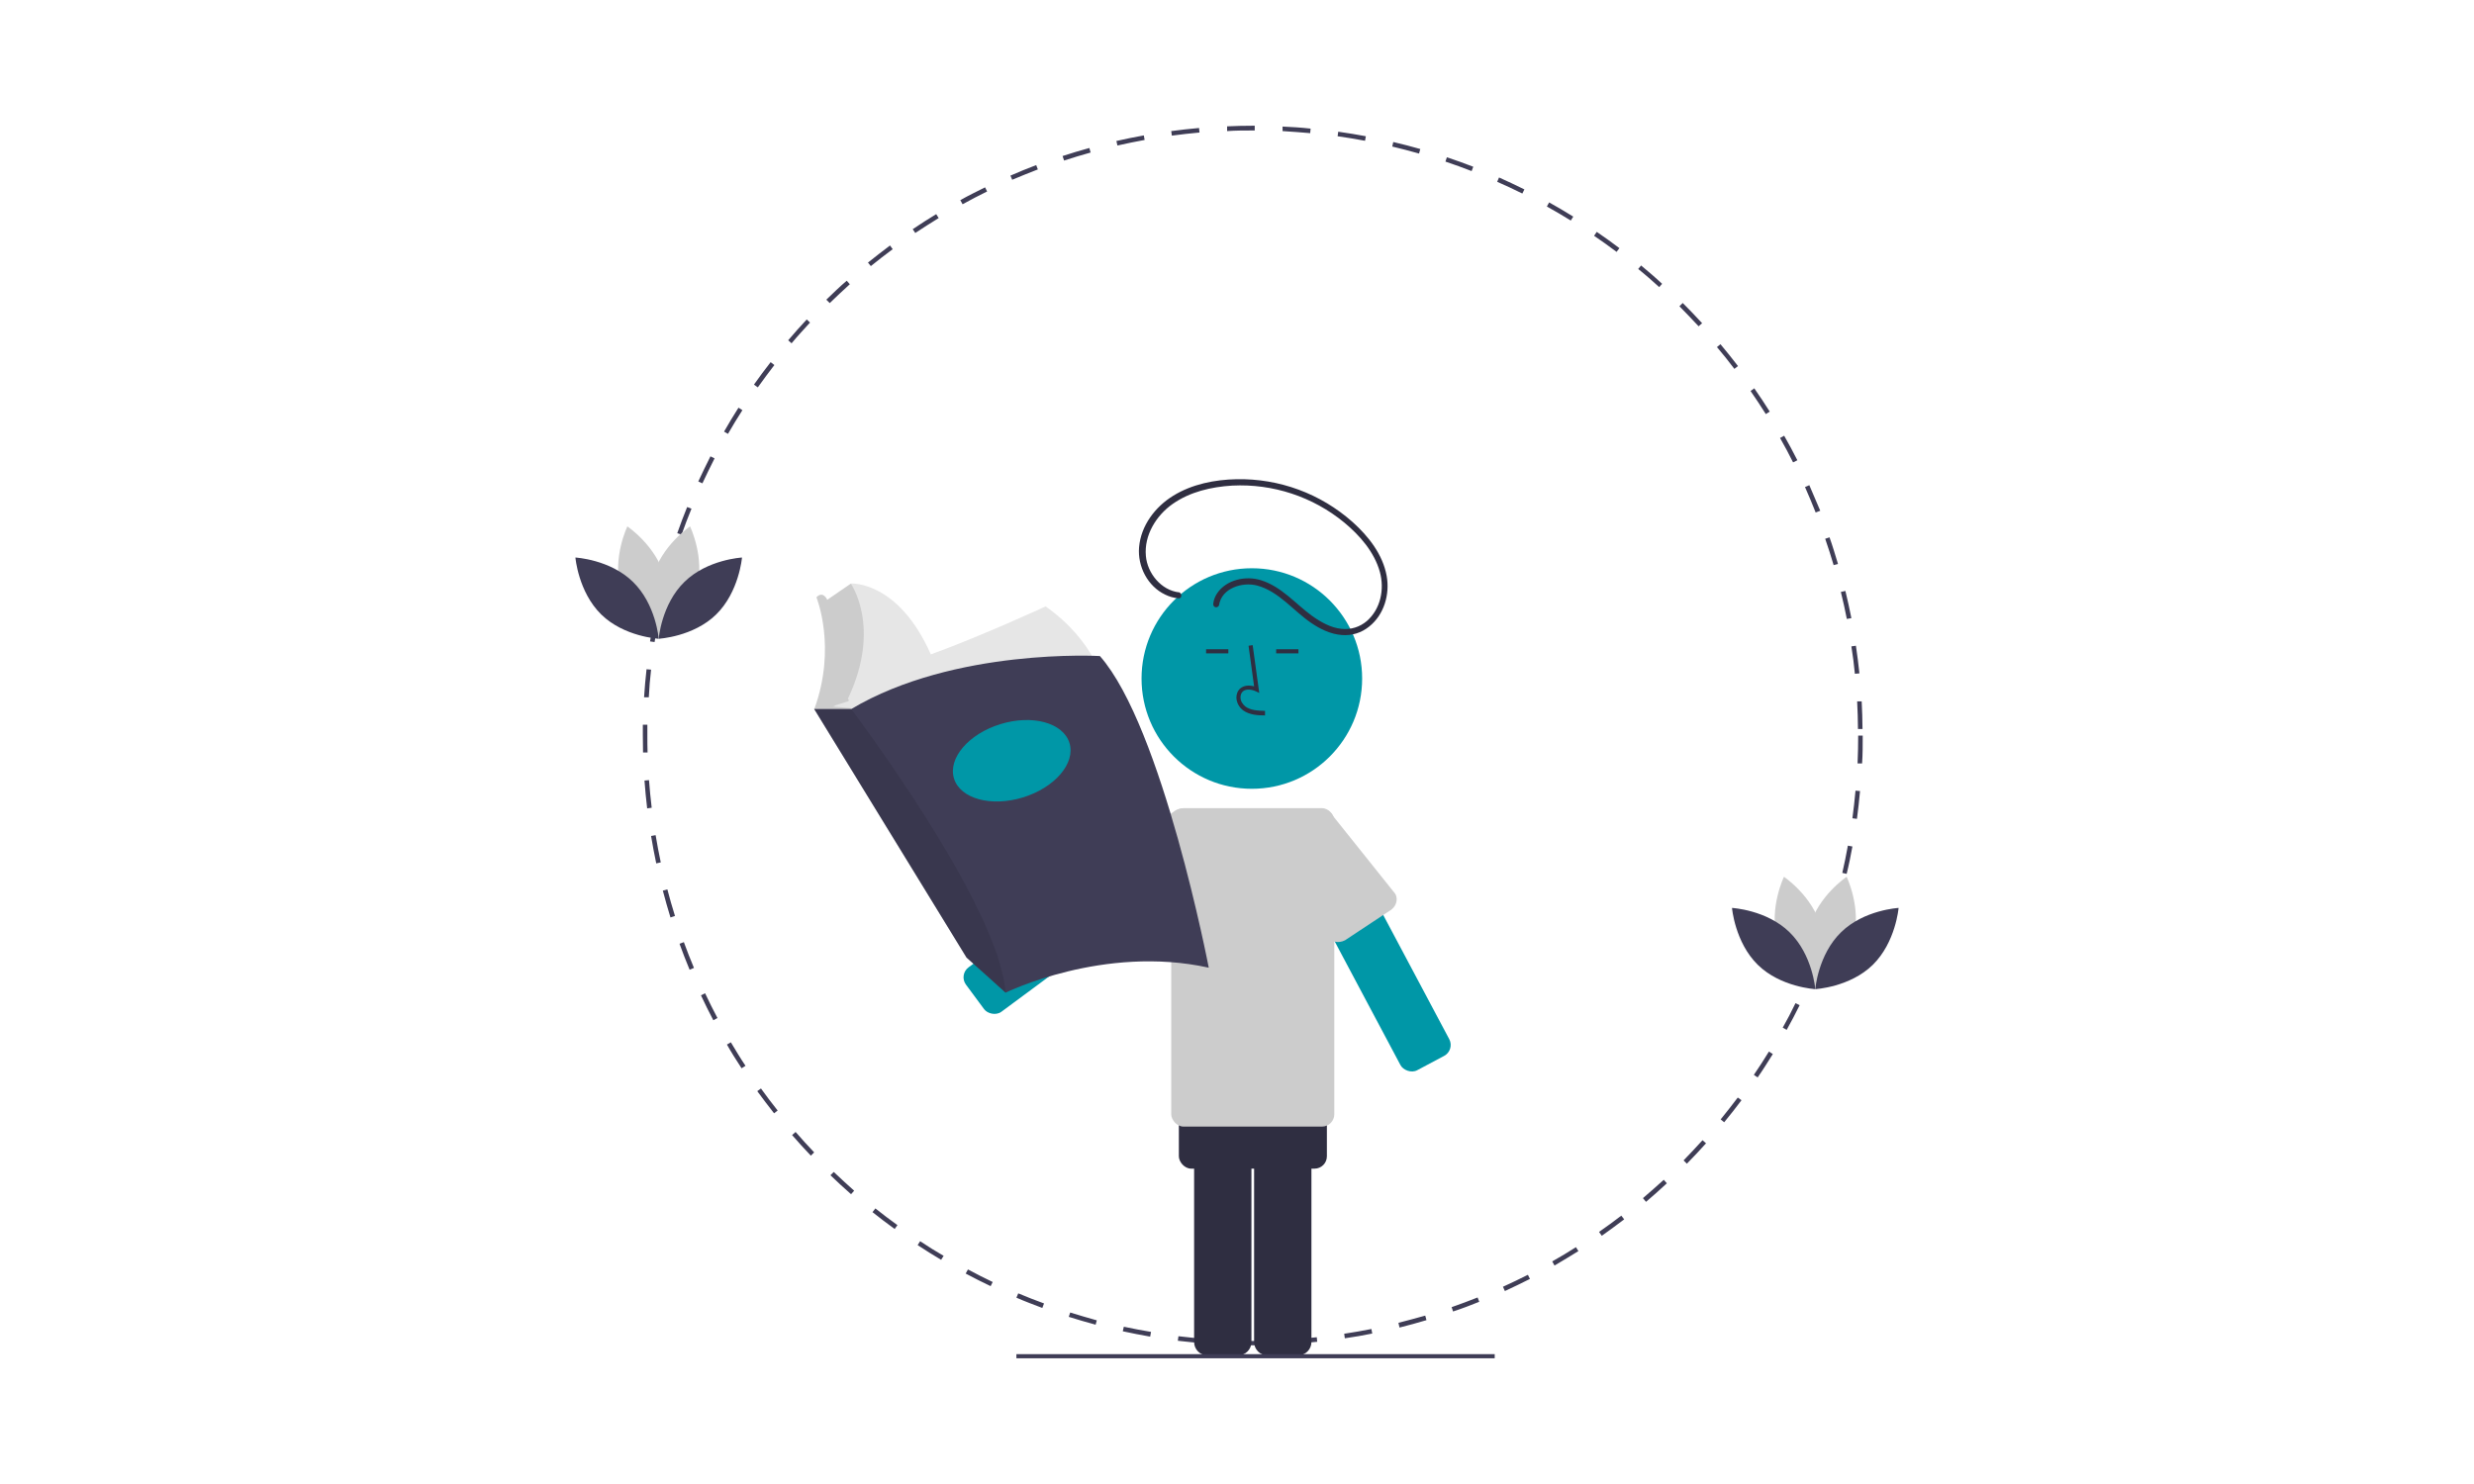 <?xml version="1.0" encoding="UTF-8"?>
<svg xmlns="http://www.w3.org/2000/svg" version="1.1" viewBox="0 0 1200 720">
  <defs>
    <style>
      .cls-1 {
        fill: #2f2e41;
      }

      .cls-2 {
        fill: #0097a7;
      }

      .cls-3 {
        fill: #3f3d56;
      }

      .cls-4 {
        isolation: isolate;
        opacity: .1;
      }

      .cls-5 {
        fill: #ccc;
      }

      .cls-6 {
        fill: #e6e6e6;
      }
    </style>
  </defs>
  <!-- Generator: Adobe Illustrator 28.6.0, SVG Export Plug-In . SVG Version: 1.2.0 Build 709)  -->
  <g>
    <g id="Layer_1">
      <g id="Layer_1-2" data-name="Layer_1">
        <g>
          <path class="cls-3" d="M607.6,652.7c-3.1,0-6.3,0-9.4,0v-2.2c4.5,0,9,.2,13.5,0v2.2h-4.1ZM625.4,652.1v-2.2c4.3-.3,8.8-.6,13.3-1.1l.2,2.2c-4.5.5-9,.8-13.5,1.1h0ZM584.8,651.8c-4.5-.3-9-.8-13.5-1.3l.3-2.2c4.4.5,8.9,1,13.4,1.3l-.2,2.2ZM652.3,649.3l-.3-2.2c4.4-.7,8.9-1.4,13.2-2.3l.4,2.2c-4.4.9-8.9,1.7-13.3,2.3h0ZM557.9,648.5c-4.4-.8-8.9-1.6-13.3-2.6l.5-2.2c4.4.9,8.8,1.8,13.2,2.5l-.4,2.2h0ZM678.8,644l-.5-2.2c4.3-1.1,8.7-2.3,13-3.5l.6,2.2c-4.3,1.3-8.7,2.5-13.1,3.6h0ZM531.4,642.7c-4.3-1.2-8.7-2.4-13-3.8l.7-2.1c4.2,1.3,8.6,2.6,12.9,3.8l-.6,2.2h0ZM704.8,636.3l-.7-2.1c4.2-1.5,8.4-3,12.6-4.7l.8,2.1c-4.2,1.7-8.4,3.3-12.7,4.7h0ZM505.6,634.6c-4.2-1.6-8.5-3.2-12.6-5l.9-2.1c4.1,1.7,8.3,3.4,12.5,4.9l-.8,2.1h0ZM729.9,626.3l-.9-2c4-1.8,8.1-3.8,12.1-5.8l1,2c-4,2-8.1,4-12.2,5.9h0ZM480.5,624c-4.1-1.9-8.1-4-12.1-6.1l1.1-2c3.9,2.1,8,4.2,12,6.1l-1,2ZM754,614l-1.1-2c3.9-2.2,7.8-4.5,11.5-6.9l1.2,1.9c-3.8,2.4-7.7,4.7-11.6,7h0ZM456.6,611.3c-3.9-2.3-7.7-4.7-11.5-7.2l1.2-1.9c3.7,2.5,7.6,4.9,11.4,7.1l-1.2,1.9h.1ZM776.9,599.5l-1.3-1.8c3.7-2.6,7.3-5.2,10.8-7.9l1.4,1.8c-3.6,2.7-7.2,5.4-10.9,8h0ZM434,596.3c-3.6-2.6-7.3-5.4-10.8-8.2l1.4-1.8c3.5,2.8,7.1,5.5,10.7,8.1l-1.3,1.8h0ZM798.3,583l-1.4-1.7c3.4-2.9,6.8-5.9,10.1-8.9l1.5,1.7c-3.3,3.1-6.7,6.1-10.1,9h0ZM412.8,579.4c-3.4-3-6.7-6-10-9.2l1.6-1.6c3.2,3.1,6.6,6.1,9.9,9.1l-1.5,1.7ZM818.2,564.6l-1.6-1.6c3.1-3.2,6.2-6.5,9.2-9.8l1.7,1.5c-3,3.3-6.1,6.7-9.3,9.9h0ZM393.3,560.7c-3.1-3.3-6.2-6.6-9.1-10l1.7-1.5c2.9,3.4,6,6.7,9,9.9l-1.6,1.6ZM836.3,544.5l-1.7-1.4c2.8-3.5,5.6-7,8.3-10.6l1.8,1.3c-2.7,3.6-5.5,7.2-8.4,10.7h0ZM375.5,540.2c-2.8-3.5-5.5-7.2-8.2-10.8l1.8-1.3c2.6,3.6,5.3,7.2,8.1,10.7l-1.8,1.4h.1ZM852.6,522.8l-1.9-1.3c2.5-3.7,5-7.5,7.3-11.3l1.9,1.2c-2.4,3.8-4.8,7.7-7.4,11.4h.1ZM359.7,518.3c-2.5-3.8-4.9-7.6-7.1-11.5l1.9-1.1c2.3,3.8,4.6,7.7,7.1,11.4l-1.9,1.2ZM866.7,499.7l-2-1.1c2.2-3.9,4.3-7.9,6.2-11.9l2,1c-2,4-4.1,8.1-6.3,12h0ZM346,495c-2.1-4-4.1-8-6-12.1l2-1c1.9,4,3.9,8.1,6,12l-2,1.1ZM878.8,475.4l-2.1-.9c1.8-4.1,3.5-8.3,5.1-12.5l2.1.8c-1.6,4.2-3.4,8.4-5.2,12.6h.1ZM334.5,470.5c-1.7-4.1-3.4-8.4-4.9-12.6l2.1-.8c1.5,4.2,3.2,8.4,4.9,12.5l-2.1.9ZM888.5,450l-2.1-.7c1.4-4.2,2.7-8.6,3.9-12.9l2.2.6c-1.2,4.3-2.6,8.7-4,13h0ZM325.2,445.1c-1.3-4.3-2.6-8.7-3.7-13l2.2-.6c1.1,4.3,2.4,8.7,3.7,12.9l-2.1.7h-.1ZM895.8,424l-2.2-.5c1-4.3,1.9-8.8,2.7-13.2l2.2.4c-.8,4.4-1.7,8.9-2.8,13.3h0ZM318.3,418.9c-.9-4.4-1.8-8.9-2.5-13.3l2.2-.4c.7,4.4,1.6,8.8,2.5,13.2l-2.2.5h0ZM900.7,397.3l-2.2-.3c.6-4.4,1.1-8.9,1.5-13.4l2.2.2c-.4,4.5-.9,9-1.5,13.5h0ZM313.9,392.2c-.5-4.5-1-9-1.3-13.5l2.2-.2c.3,4.5.8,9,1.3,13.4l-2.2.3h0ZM903.2,370.4h-2.2c.2-4.6.3-9.1.3-13.5h2.2c0,4.5,0,9-.3,13.5h0ZM311.9,365.2c0-2.8-.1-5.6-.1-8.4v-5.2h2.2v5.2c0,2.8,0,5.6.1,8.3h-2.2ZM901.2,353.7c0-4.5-.2-9-.4-13.4h2.2c.2,4.4.4,8.9.4,13.4h-2.2ZM314.6,338.3h-2.2c.3-4.6.7-9.2,1.2-13.6l2.2.2c-.5,4.4-.9,8.9-1.1,13.4h-.1ZM899.7,326.9c-.4-4.4-1-8.9-1.7-13.3l2.2-.3c.7,4.4,1.2,9,1.7,13.4l-2.2.2h0ZM317.5,311.5l-2.2-.3c.7-4.5,1.5-8.9,2.4-13.3l2.2.4c-.9,4.4-1.7,8.8-2.4,13.2h0ZM895.8,300.3c-.9-4.4-1.8-8.8-2.9-13.1l2.2-.5c1.1,4.4,2,8.8,2.9,13.2l-2.2.4ZM322.9,285.2l-2.2-.5c1.1-4.4,2.3-8.8,3.6-13.1l2.2.6c-1.3,4.3-2.5,8.6-3.6,13ZM889.4,274.2c-1.3-4.3-2.6-8.6-4.1-12.8l2.1-.7c1.5,4.2,2.8,8.6,4.1,12.9l-2.2.6h.1ZM330.6,259.4l-2.1-.7c1.5-4.3,3.1-8.5,4.8-12.7l2.1.8c-1.7,4.1-3.3,8.4-4.8,12.6h0ZM880.7,248.7c-1.6-4.1-3.4-8.3-5.2-12.4l2.1-.9c1.8,4.1,3.6,8.3,5.3,12.4l-2.1.8h0ZM340.7,234.5l-2-.9c1.9-4.1,3.9-8.2,5.9-12.2l2,1c-2,4-4,8-5.9,12.1h0ZM869.7,224.3c-2-4-4.1-8-6.3-11.8l2-1.1c2.2,3.9,4.4,7.9,6.4,11.9l-2,1h-.1ZM353.1,210.5l-1.9-1.1c2.2-3.9,4.6-7.8,7-11.6l1.9,1.2c-2.4,3.8-4.8,7.6-7,11.5h0ZM856.5,200.9c-2.4-3.8-4.9-7.6-7.4-11.2l1.8-1.3c2.6,3.7,5.1,7.5,7.5,11.3l-1.9,1.2h0ZM367.5,187.9l-1.8-1.3c2.6-3.7,5.3-7.3,8.1-10.9l1.8,1.4c-2.7,3.5-5.4,7.2-8,10.8h-.1ZM841.2,178.9c-2.7-3.6-5.5-7.1-8.4-10.5l1.7-1.4c2.9,3.4,5.7,7,8.5,10.6l-1.8,1.4h0ZM384,166.6l-1.7-1.5c2.9-3.4,5.9-6.8,9-10.1l1.6,1.5c-3,3.3-6.1,6.6-8.9,10h0ZM823.9,158.3c-3-3.3-6.2-6.5-9.3-9.7l1.6-1.6c3.2,3.2,6.3,6.4,9.4,9.8l-1.7,1.5ZM402.4,147l-1.6-1.6c3.2-3.1,6.5-6.3,9.9-9.2l1.5,1.7c-3.3,3-6.6,6.1-9.8,9.2h0ZM804.8,139.3c-3.3-3-6.7-6-10.2-8.8l1.4-1.7c3.5,2.9,6.9,5.8,10.2,8.9l-1.5,1.7h0ZM422.4,129.1l-1.4-1.7c3.5-2.8,7.1-5.6,10.7-8.3l1.3,1.8c-3.6,2.7-7.2,5.4-10.6,8.2ZM784.1,122.2c-3.6-2.7-7.2-5.3-10.9-7.8l1.3-1.9c3.7,2.5,7.4,5.2,11,7.9l-1.4,1.8h0ZM444,113.1l-1.3-1.9c3.7-2.5,7.6-5,11.4-7.3l1.2,1.9c-3.8,2.3-7.6,4.8-11.3,7.2h0ZM761.9,107c-3.8-2.4-7.7-4.6-11.6-6.8l1.1-2c3.9,2.2,7.9,4.5,11.7,6.9l-1.2,1.9ZM466.9,99.1l-1.1-2c3.9-2.2,8-4.2,12-6.2l1,2c-4,2-8,4-11.9,6.2h0ZM738.4,93.9c-4-2-8.1-3.9-12.2-5.7l.9-2.1c4.1,1.8,8.2,3.8,12.3,5.8,0,0-1,2-1,2ZM491,87.3l-.9-2.1c4.1-1.8,8.3-3.5,12.5-5.1l.8,2.1c-4.2,1.6-8.3,3.3-12.4,5h0ZM713.8,83c-4.2-1.6-8.4-3.2-12.7-4.6l.7-2.1c4.3,1.4,8.6,3,12.8,4.6l-.8,2.1ZM516.1,77.8l-.7-2.1c4.3-1.4,8.6-2.7,13-3.9l.6,2.2c-4.3,1.2-8.6,2.5-12.9,3.9h0ZM688.3,74.5c-4.3-1.2-8.7-2.4-13-3.4l.5-2.2c4.4,1,8.8,2.2,13.1,3.4l-.6,2.2ZM542,70.6l-.5-2.2c4.4-1,8.8-1.9,13.3-2.7l.4,2.2c-4.4.8-8.8,1.7-13.2,2.7h0ZM662.1,68.3c-4.4-.8-8.8-1.6-13.3-2.2l.3-2.2c4.5.6,9,1.4,13.4,2.2l-.4,2.2ZM568.4,65.8l-.3-2.2c4.5-.6,9-1.1,13.5-1.5l.2,2.2c-4.4.4-8.9.9-13.4,1.5h0ZM635.5,64.6c-4.4-.4-8.9-.7-13.4-1v-2.2c4.6.2,9.2.5,13.6,1l-.2,2.2h0ZM595.2,63.5v-2.2c4-.2,8.3-.3,12.4-.3h1v2.3h-1c-4.1,0-8.3,0-12.4.3h0Z"/>
          <path class="cls-1" d="M608.3,651.1v-123c0-3.6,2.9-6.5,6.5-6.5h14.8c3.6,0,6.5,2.9,6.5,6.5v123c0,3.6-2.9,6.5-6.5,6.5h-14.8c-3.6,0-6.5-2.9-6.5-6.5Z"/>
          <path class="cls-1" d="M579.2,651.1v-123c0-3.6,2.9-6.5,6.5-6.5h14.8c3.6,0,6.5,2.9,6.5,6.5v123c0,3.6-2.9,6.5-6.5,6.5h-14.8c-3.6,0-6.5-2.9-6.5-6.5Z"/>
          <rect class="cls-1" x="571.8" y="487.5" width="71.8" height="79.5" rx="6" ry="6"/>
          <path class="cls-6" d="M507.2,294.2s-30.2,14-55.7,23.3c-15.8-35.8-38.7-34.4-38.7-34.4l-13.8,9.5,2.5,14.3-.7,23.4-3.6,12.2,5.2.9,2.9.5.4-.4c-.7,2.9-1,5.9-.9,8.9l130.8-20.4s-4.5-21.1-28.6-37.9h.2Z"/>
          <rect class="cls-2" x="459.7" y="430.1" width="135" height="26.8" rx="6" ry="6" transform="translate(-160.4 400.6) rotate(-36.5)"/>
          <rect class="cls-2" x="648.9" y="388.7" width="26.8" height="135" rx="6" ry="6" transform="translate(-136.7 364.3) rotate(-28)"/>
          <path class="cls-5" d="M673.7,442.1l-21.3,14.1c-3.3,1.7-7.2.8-8.7-2.2l-23.5-44.3c-1.6-2.9-.2-6.7,3.1-8.4l14.5-7.7c3.3-1.7,7.2-.8,8.7,2.2l30.3,37.9c1.6,2.9.2,6.7-3.1,8.4Z"/>
          <path class="cls-5" d="M528.6,429.1l13.8,18.4c2.3,2.4,6.1,2.5,8.5.3l36.6-34.3c2.4-2.3,2.5-6.1.3-8.5l-10.1-10.8c-2.3-2.4-6.1-2.5-8.5-.3l-40.3,26.7c-2.4,2.3-2.5,6.1-.3,8.5h0Z"/>
          <rect class="cls-5" x="568.1" y="392.1" width="79.1" height="154.5" rx="6" ry="6"/>
          <circle class="cls-2" cx="607.2" cy="329.2" r="53.5"/>
          <path class="cls-1" d="M613.5,347.1c-3.3,0-7.4-.2-10.6-2.5-1.9-1.5-3.1-3.7-3.2-6.1,0-1.7.6-3.4,1.9-4.5,1.7-1.4,4.1-1.7,6.7-1l-2.7-19.7,2-.3,3.2,23.2-1.7-.8c-1.9-.9-4.6-1.3-6.2,0-.8.7-1.2,1.8-1.2,2.9,0,1.8,1,3.4,2.4,4.5,2.5,1.8,5.7,2,9.5,2.1v2.2Z"/>
          <rect class="cls-1" x="585" y="315" width="10.8" height="2"/>
          <rect class="cls-1" x="619" y="315" width="10.8" height="2"/>
          <path class="cls-1" d="M571.9,287.4c-8.7-1-15.4-9.3-16.1-17.7-.9-10,5-19.6,13-25.2,8.4-5.9,18.8-8.3,28.9-8.9,19.7-1,39.1,5.4,54.3,17.9,7.6,6.3,14.6,14.3,17.3,24,2.3,8.4.4,17.9-6.3,23.8-3.4,2.9-7.8,4.3-12.3,3.8-5.2-.5-10.1-3.3-14.3-6.3-8.1-5.9-14.8-14.2-24.8-17.3-7.3-2.3-16.7-.3-21.2,6.3-1,1.5-1.7,3.2-1.9,5-.2.8.3,1.6,1,1.8.8.2,1.6-.3,1.8-1,1.2-8.3,11.4-11.4,18.5-9.5,10.4,2.8,17.4,12.1,26,18,4.5,3.1,9.6,5.6,15.1,6,4.8.4,9.5-1.1,13.2-4.1,7.3-5.8,10.1-15.7,8.5-24.6-1.9-10.4-8.8-19.2-16.5-26.1-15.5-13.8-35.6-21.2-56.3-20.8-10.6.2-21.6,2.4-30.7,8-8.8,5.4-15.7,14.5-16.6,25-.8,9.3,4.2,19,12.7,23,2,1,4.2,1.6,6.4,1.8,1.9.2,1.9-2.8,0-3h.3Z"/>
          <path class="cls-5" d="M405.2,342.2l6.3-2c.7-1.3-.6-.5,0-1.7,16.1-34.3,1.2-55.3,1.2-55.3l-11.5,7.9v-.2s-2-4.5-5.2-1.1c0,0,10,24.3-1.1,54.4l12.9,5.9,5-5.9v-.6c.1,0-8.8-.8-8.8-.8l1.2-.5h0Z"/>
          <path class="cls-3" d="M586.3,469.5c-51-11.3-98.5,12.1-98.5,12.1h-.1c0-.1-18.9-17-18.9-17l-73.9-120.6h18c50.1-29.8,120.6-25.7,120.6-25.7,30.4,34.5,52.8,151.2,52.8,151.2Z"/>
          <path class="cls-4" d="M487.7,481.5l-18.9-16.9-73.9-120.6h18c0,.1,71.9,95,74.8,137.5Z"/>
          <ellipse class="cls-2" cx="490.7" cy="369.1" rx="29.3" ry="18.6" transform="translate(-86.8 160.6) rotate(-17.1)"/>
          <path class="cls-5" d="M338,285.5c-4.1,15.1-18,24.4-18,24.4,0,0-7.3-15.1-3.3-30.1s18-24.4,18-24.4c0,0,7.3,15.1,3.3,30.1Z"/>
          <path class="cls-5" d="M301,285.5c4.1,15.1,18,24.4,18,24.4,0,0,7.3-15.1,3.3-30.1s-18-24.4-18-24.4c0,0-7.3,15.1-3.3,30.1Z"/>
          <path class="cls-3" d="M307,282.3c11.2,10.9,12.5,27.6,12.5,27.6,0,0-16.8-.9-27.9-11.8s-12.5-27.6-12.5-27.6c0,0,16.8.9,27.9,11.8Z"/>
          <path class="cls-3" d="M332,282.3c-11.2,10.9-12.5,27.6-12.5,27.6,0,0,16.8-.9,27.9-11.8s12.5-27.6,12.5-27.6c0,0-16.8.9-27.9,11.8Z"/>
          <path class="cls-5" d="M899,455.5c-4.1,15.1-18,24.4-18,24.4,0,0-7.3-15.1-3.3-30.1s18-24.4,18-24.4c0,0,7.3,15.1,3.3,30.1Z"/>
          <path class="cls-5" d="M862,455.5c4.1,15.1,18,24.4,18,24.4,0,0,7.3-15.1,3.3-30.1s-18-24.4-18-24.4c0,0-7.3,15.1-3.3,30.1Z"/>
          <path class="cls-3" d="M868,452.3c11.2,10.9,12.5,27.6,12.5,27.6,0,0-16.8-.9-27.9-11.8s-12.5-27.6-12.5-27.6c0,0,16.8.9,27.9,11.8Z"/>
          <path class="cls-3" d="M893,452.3c-11.2,10.9-12.5,27.6-12.5,27.6,0,0,16.8-.9,27.9-11.8s12.5-27.6,12.5-27.6c0,0-16.8.9-27.9,11.8Z"/>
          <rect class="cls-3" x="493" y="657" width="232" height="2"/>
        </g>
      </g>
    </g>
  </g>
</svg>